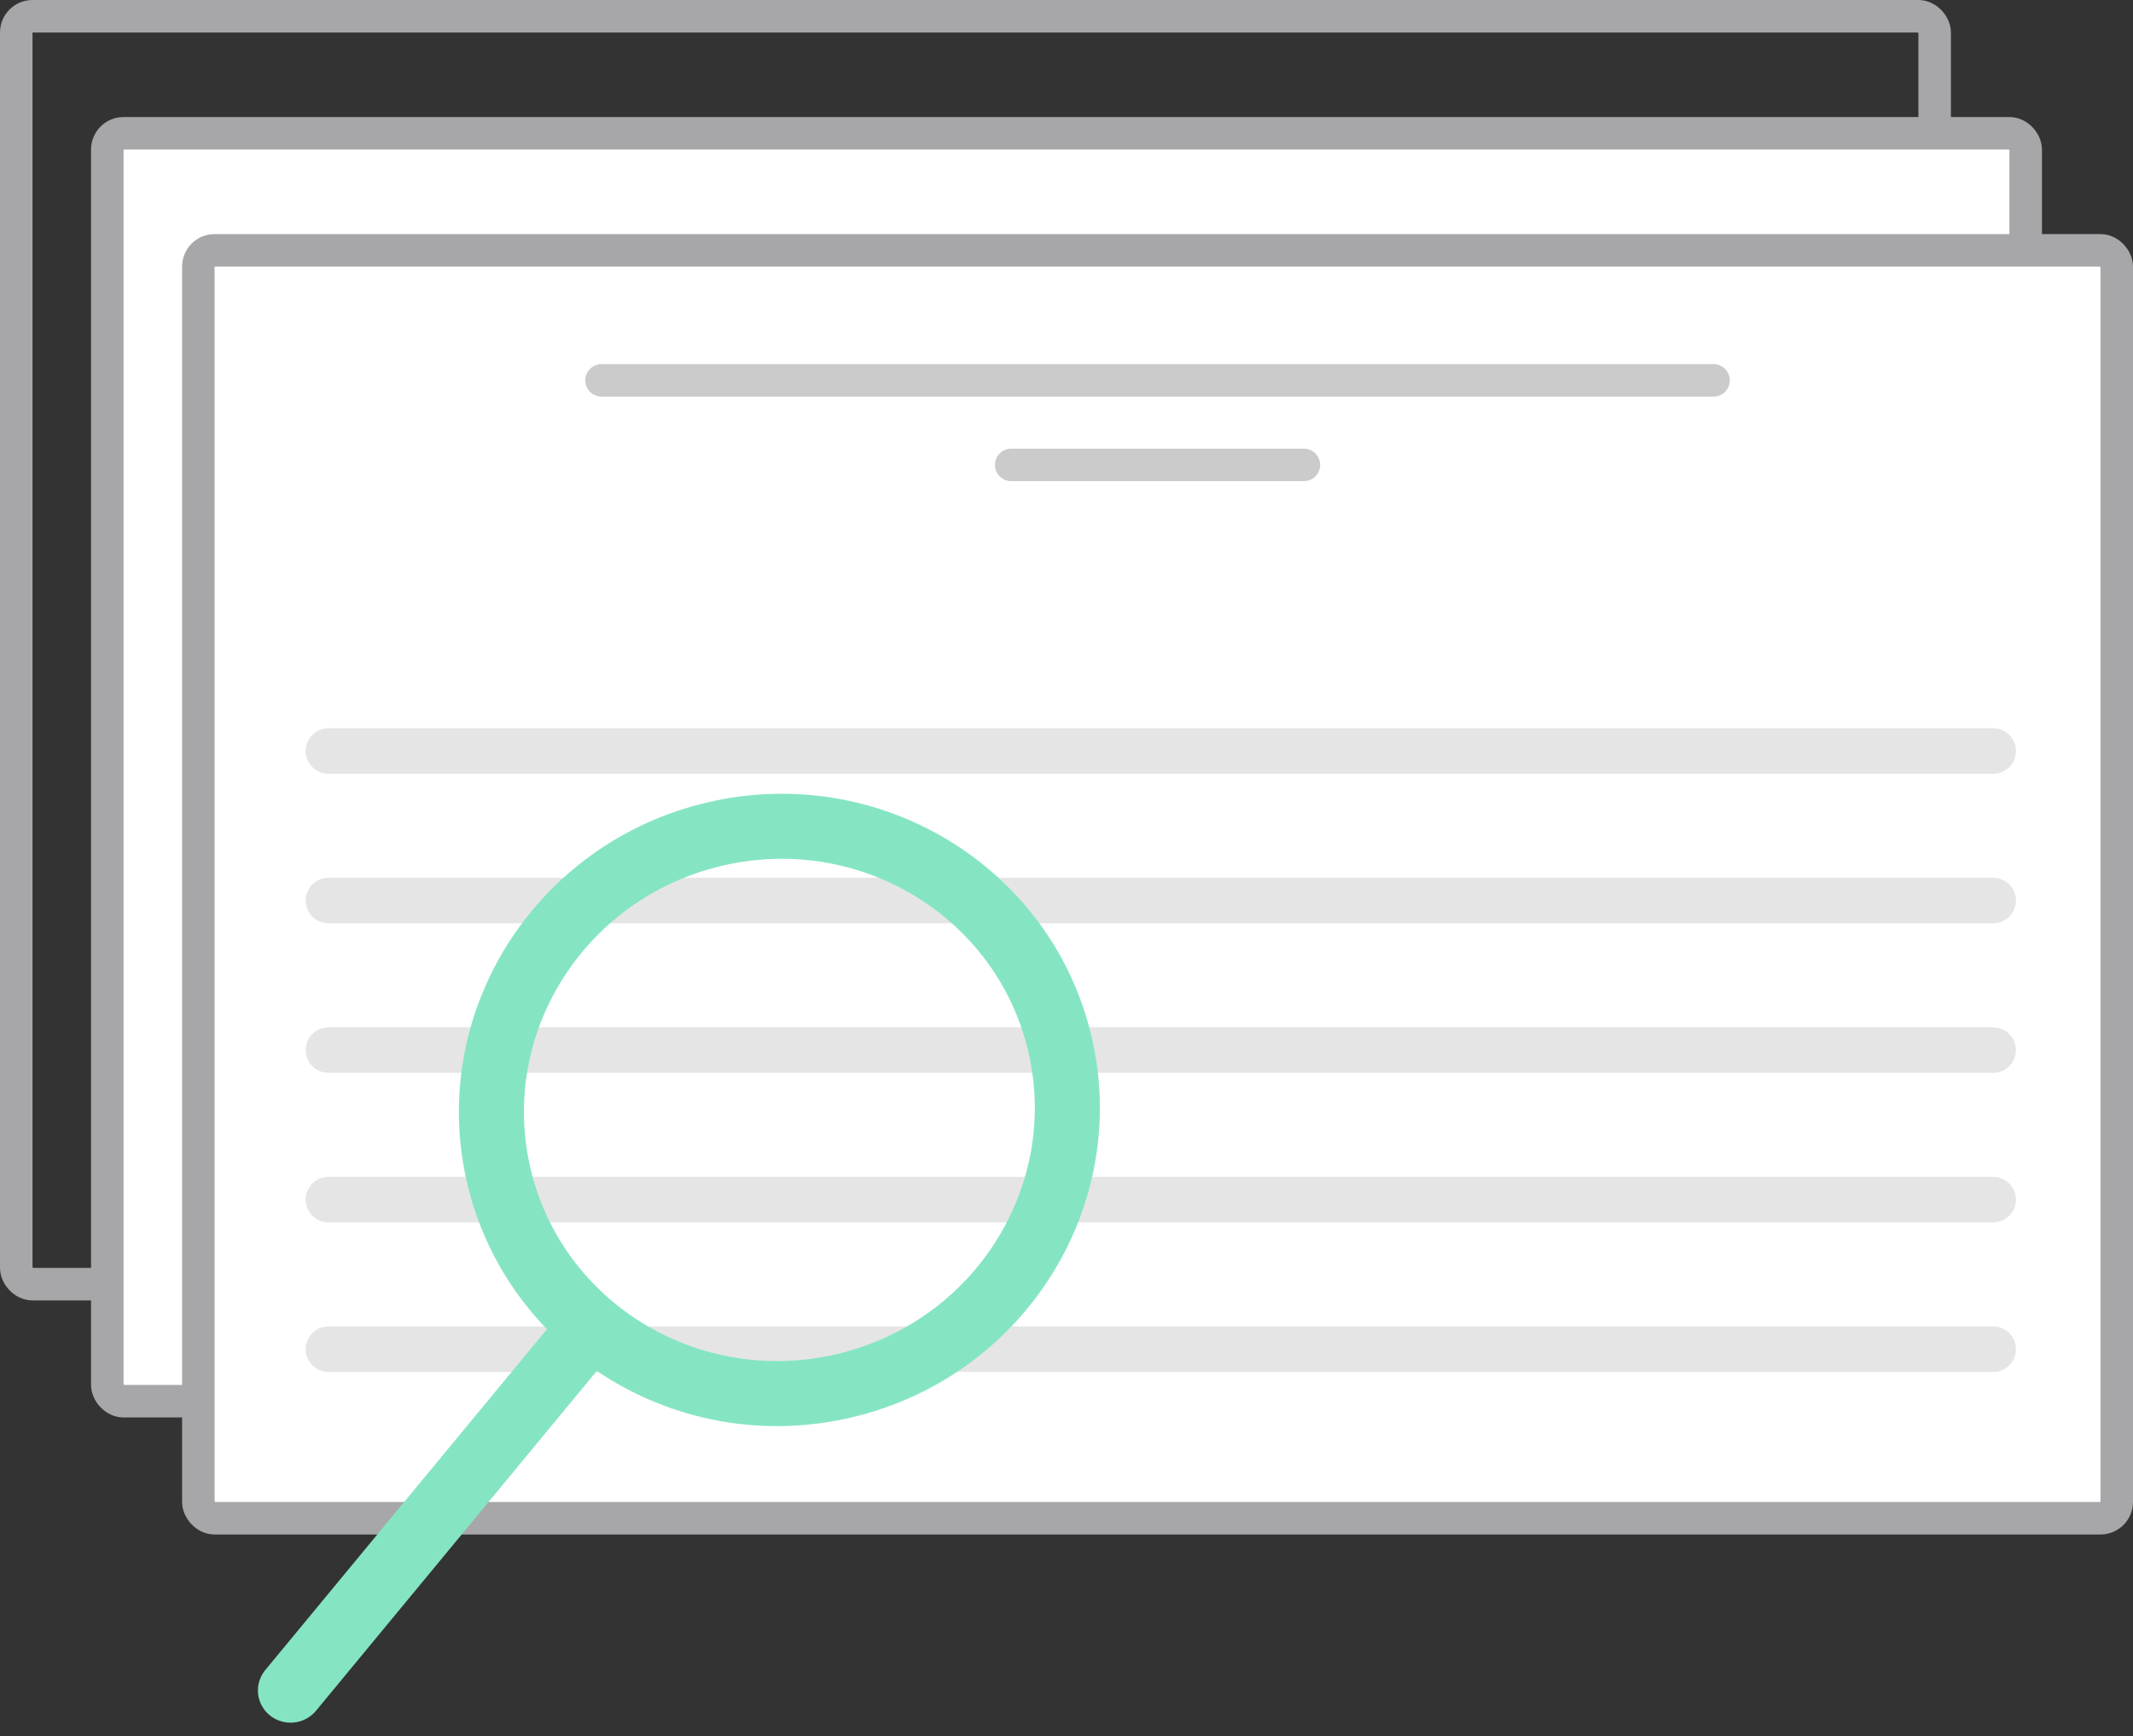 <svg width="328" height="267" viewBox="0 0 328 267" fill="none" xmlns="http://www.w3.org/2000/svg">
<rect x="0" y="0" width="328" height="267" fill="#333333" stroke="none"/>
<rect x="2.5" y="2.5" width="295" height="195" rx="2.5" stroke="#A7A7AA" stroke-width="5"/>
<rect x="16.5" y="20.5" width="295" height="195" rx="2.5" fill="white" stroke="#A7A7AA" stroke-width="5"/>
<rect x="30.5" y="38.5" width="295" height="195" rx="2.5" fill="white" stroke="#A7A7AA" stroke-width="5"/>
<line x1="92.5" y1="58.5" x2="263.5" y2="58.5" stroke="#CBCBCB" stroke-width="5" stroke-linecap="round"/>
<line x1="155.5" y1="71.5" x2="200.5" y2="71.5" stroke="#CBCBCB" stroke-width="5" stroke-linecap="round"/>
<line x1="50.5" y1="115.5" x2="306.5" y2="115.5" stroke="#E5E5E5" stroke-width="7" stroke-linecap="round"/>
<line x1="50.5" y1="138.5" x2="306.5" y2="138.5" stroke="#E5E5E5" stroke-width="7" stroke-linecap="round"/>
<line x1="50.5" y1="161.5" x2="306.5" y2="161.5" stroke="#E5E5E5" stroke-width="7" stroke-linecap="round"/>
<line x1="50.5" y1="184.5" x2="306.5" y2="184.5" stroke="#E5E5E5" stroke-width="7" stroke-linecap="round"/>
<line x1="50.5" y1="207.5" x2="306.5" y2="207.5" stroke="#E5E5E5" stroke-width="7" stroke-linecap="round"/>
<path d="M162.961 160.454C168.512 183.798 153.809 207.42 129.929 213.098C106.048 218.777 82.286 204.301 76.735 180.957C71.185 157.613 85.888 133.99 109.768 128.312C133.648 122.634 157.411 137.11 162.961 160.454Z" stroke="#85E5C2" stroke-width="10"/>
<line x1="5" y1="-5" x2="72.386" y2="-5" transform="matrix(0.637 -0.771 0.78 0.626 45.411 266.961)" stroke="#85E5C2" stroke-width="10" stroke-linecap="round"/>
</svg>
